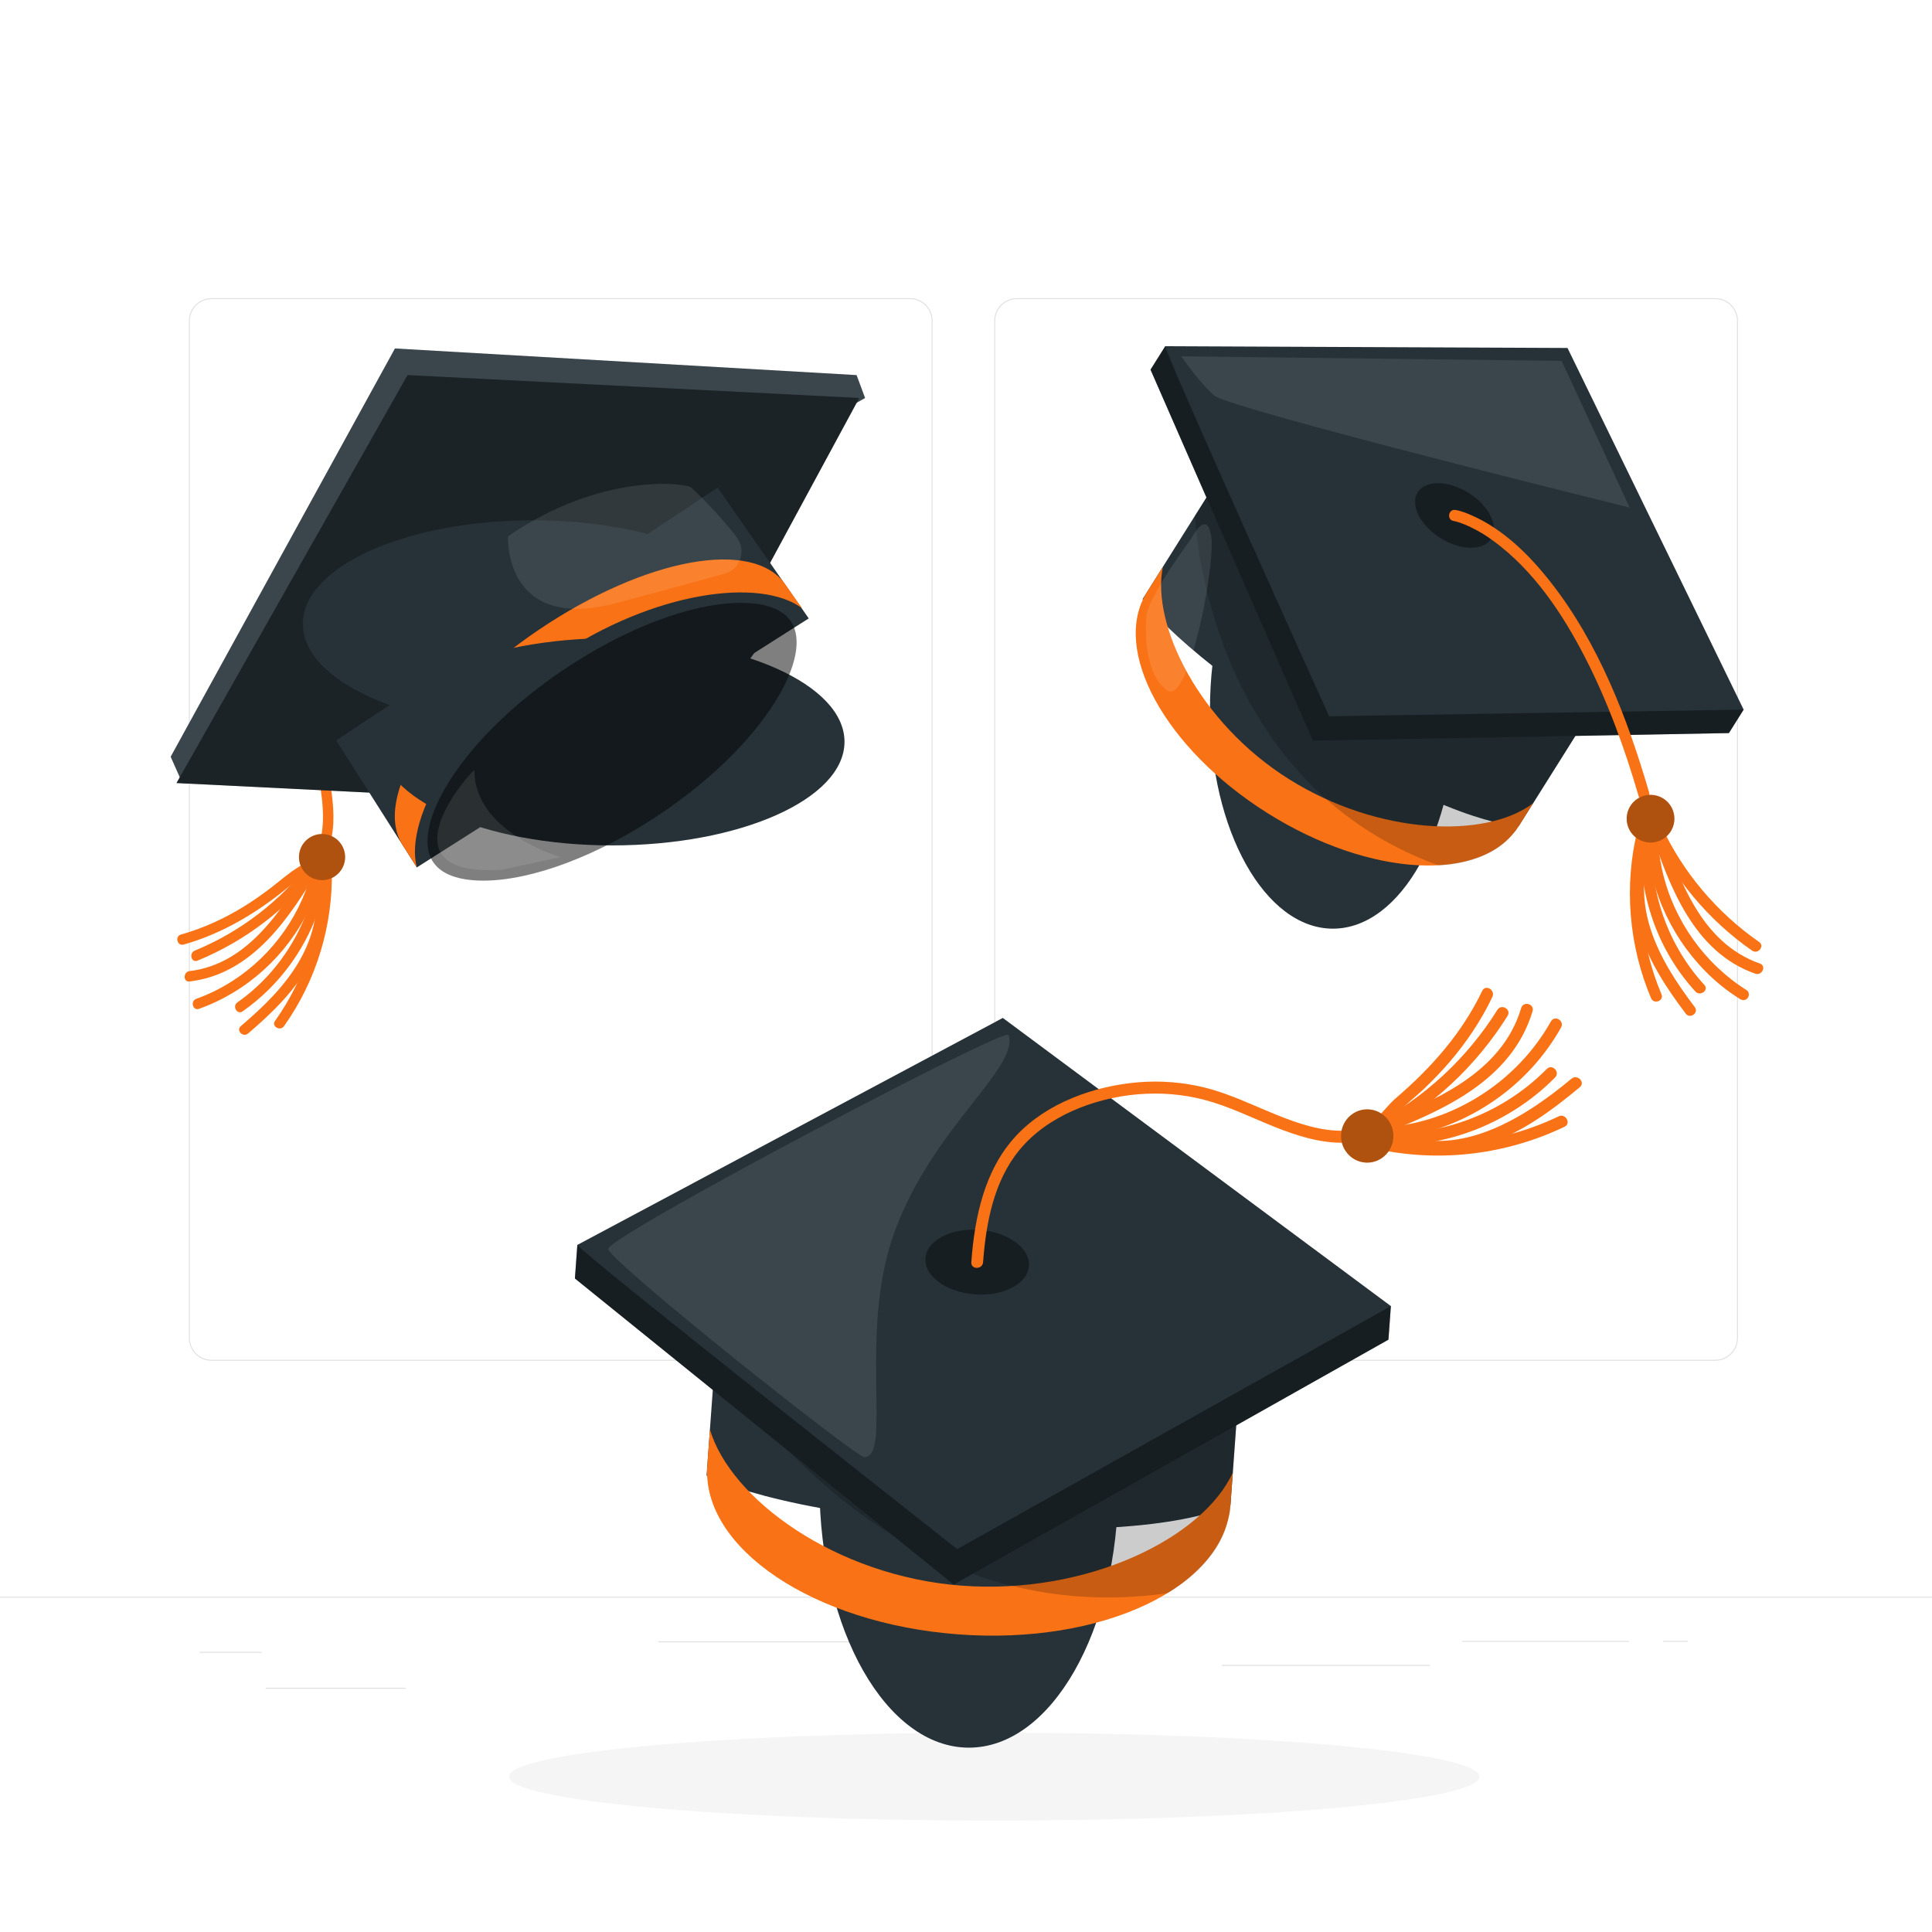 <svg class="animated" id="freepik_stories-graduation-hats" xmlns="http://www.w3.org/2000/svg" viewBox="0 0 500 500" version="1.1" xmlns:xlink="http://www.w3.org/1999/xlink" xmlns:svgjs="http://svgjs.com/svgjs"><style>svg#freepik_stories-graduation-hats:not(.animated) .animable {opacity: 0;}svg#freepik_stories-graduation-hats.animated #eln2y24jr4pc {animation: 1s 1 forwards ease-in zoomIn;animation-delay: 0s;}svg#freepik_stories-graduation-hats.animated #eldnt12i1uhd6 {animation: 1s 1 forwards ease-in zoomIn;animation-delay: 0.083s;opacity: 0}svg#freepik_stories-graduation-hats.animated #ellwh43wqve7 {animation: 1s 1 forwards ease-in zoomIn;animation-delay: 0.167s;opacity: 0}svg#freepik_stories-graduation-hats.animated #elvbere8kegc {animation: 1s 1 forwards ease-in zoomIn;animation-delay: 0.25s;opacity: 0}svg#freepik_stories-graduation-hats.animated #elw675wcsjdua {animation: 1s 1 forwards ease-in zoomIn;animation-delay: 0.333s;opacity: 0}svg#freepik_stories-graduation-hats.animated #eljkpea5eh5g {animation: 1s 1 forwards ease-in zoomIn;animation-delay: 0.417s;opacity: 0}svg#freepik_stories-graduation-hats.animated #elxqxhlb8cmzp {animation: 1s 1 forwards ease-in zoomIn;animation-delay: 0.5s;opacity: 0}svg#freepik_stories-graduation-hats.animated #el81dmo7ev61 {animation: 1s 1 forwards ease-in zoomIn;animation-delay: 0.583s;opacity: 0}svg#freepik_stories-graduation-hats.animated #el27esqhhe9jl {animation: 1s 1 forwards ease-in zoomIn;animation-delay: 0.667s;opacity: 0}svg#freepik_stories-graduation-hats.animated #elfmrjoh66rd {animation: 1s 1 forwards ease-in zoomIn;animation-delay: 0.75s;opacity: 0}svg#freepik_stories-graduation-hats.animated #el7i2k1codano {animation: 1s 1 forwards ease-in zoomIn;animation-delay: 0.833s;opacity: 0}svg#freepik_stories-graduation-hats.animated #el6pp8qmuizeb {animation: 1s 1 forwards ease-in zoomIn;animation-delay: 0.917s;opacity: 0}svg#freepik_stories-graduation-hats.animated #freepik--background-complete--inject-85 {animation: 1s 1 forwards ease-in zoomIn;animation-delay: 0s;}svg#freepik_stories-graduation-hats.animated #freepik--Shadow--inject-85 {animation: 1s 1 forwards ease-in zoomIn,1.5s Infinite  linear floating;animation-delay: 0s,1s;}svg#freepik_stories-graduation-hats.animated #elm154dtpl09 {animation: 1s 1 forwards ease-in slideUp;animation-delay: 0s;}svg#freepik_stories-graduation-hats.animated #freepik--Graduation_hat_3--inject-85 {animation: 1s 1 forwards ease-in slideUp,1.5s Infinite  linear floating;animation-delay: 0s,1s;}svg#freepik_stories-graduation-hats.animated #elhj3aa8mvwwb {animation: 1s 1 forwards ease-in slideDown;animation-delay: 0s;}svg#freepik_stories-graduation-hats.animated #freepik--Graduation_hat_2--inject-85 {animation: 1s 1 forwards ease-in slideDown,1.5s Infinite  linear floating;animation-delay: 0s,1s;}svg#freepik_stories-graduation-hats.animated #el4fn49tw6hb9 {animation: 1s 1 forwards ease-in slideDown;animation-delay: 0s;}svg#freepik_stories-graduation-hats.animated #freepik--Graduation_hat_1--inject-85 {animation: 1s 1 forwards ease-in slideDown,1.5s Infinite  linear floating;animation-delay: 0s,1s;}            @keyframes zoomIn {                0% {                    opacity: 0;                    transform: scale(0.5);                }                100% {                    opacity: 1;                    transform: scale(1);                }            }                    @keyframes floating {                0% {                    opacity: 1;                    transform: translateY(0px);                }                50% {                    transform: translateY(-10px);                }                100% {                    opacity: 1;                    transform: translateY(0px);                }            }                    @keyframes slideUp {                0% {                    opacity: 0;                    transform: translateY(30px);                }                100% {                    opacity: 1;                    transform: inherit;                }            }                    @keyframes slideDown {                0% {                    opacity: 0;                    transform: translateY(-30px);                }                100% {                    opacity: 1;                    transform: translateY(0);                }            }        </style><g id="freepik--background-complete--inject-85" class="animable animator-active" style="transform-origin: 250px 231.479px;"><g id="eln2y24jr4pc" class="animable" style="transform-origin: 250px 257.096px;"><g id="elajphs2ebf99" class="animable" style="transform-origin: 250px 245.319px;"><g id="elrj58f4wa2vr" class="animable" style="transform-origin: 249.333px 214.659px;"><path d="M443.92,352.158h-180.746c-3.232,0-5.862-2.63-5.862-5.862V83.022c0-3.232,2.63-5.862,5.862-5.862h180.746c3.232,0,5.862,2.629,5.862,5.862V346.296c0,3.233-2.63,5.862-5.862,5.862ZM263.174,77.411c-3.095,0-5.612,2.518-5.612,5.612V346.296c0,3.095,2.518,5.612,5.612,5.612h180.746c3.095,0,5.612-2.517,5.612-5.612V83.022c0-3.094-2.518-5.612-5.612-5.612h-180.746Z" style="fill: rgb(224, 224, 224); transform-origin: 353.547px 214.659px;" id="elgzq4yqjrtkb" class="animable"></path><path d="M235.493,352.158H54.746c-3.232,0-5.862-2.63-5.862-5.862V83.022c0-3.232,2.629-5.862,5.862-5.862H235.493c3.232,0,5.862,2.629,5.862,5.862V346.296c0,3.233-2.63,5.862-5.862,5.862ZM54.746,77.411c-3.094,0-5.612,2.518-5.612,5.612V346.296c0,3.095,2.518,5.612,5.612,5.612H235.493c3.095,0,5.612-2.517,5.612-5.612V83.022c0-3.094-2.518-5.612-5.612-5.612H54.746Z" style="fill: rgb(224, 224, 224); transform-origin: 145.119px 214.659px;" id="el5fzm7fh5l6c" class="animable"></path></g><rect x="0" y="413.228" width="500" height=".25" style="fill: rgb(224, 224, 224); transform-origin: 250px 413.353px;" id="elbeomiqqblao" class="animable"></rect></g><rect x="51.672" y="427.492" width="16.06" height=".25" style="fill: rgb(224, 224, 224); transform-origin: 59.702px 427.617px;" id="el7qtg08kvse7" class="animable"></rect><rect x="170.352" y="424.782" width="53.53" height=".25" style="fill: rgb(224, 224, 224); transform-origin: 197.117px 424.907px;" id="el5lvwr5wye9d" class="animable"></rect><rect x="68.732" y="436.782" width="36.25" height=".25" style="fill: rgb(224, 224, 224); transform-origin: 86.857px 436.907px;" id="elazistixsg2" class="animable"></rect><rect x="378.352" y="424.652" width="43.19" height=".25" style="fill: rgb(224, 224, 224); transform-origin: 399.947px 424.777px;" id="elxx3z1udai9" class="animable"></rect><rect x="430.452" y="424.652" width="6.33" height=".25" style="fill: rgb(224, 224, 224); transform-origin: 433.617px 424.777px;" id="elnt43oo3wgh" class="animable"></rect><rect x="316.212" y="430.882" width="53.89" height=".25" style="fill: rgb(224, 224, 224); transform-origin: 343.157px 431.007px;" id="el4ojbulg2qep" class="animable"></rect></g><path d="M456.12,107.752c-2.817-2.128-6.926-2.369-9.972-.585-4.043-8.17-15.31-11.776-23.345-7.471-2.096-8.804-10.77-15.571-19.82-15.462-9.049,.109-17.558,7.082-19.442,15.934-.299,1.407-.498,2.948-1.504,3.976-1.634,1.669-4.363,1.109-6.692,.927-7.329-.572-14.703,4.574-16.696,11.649l100.924-.367c.884-3.417-.637-6.473-3.454-8.601Z" style="fill: rgb(240, 240, 240); transform-origin: 409.237px 100.476px;" id="eldnt12i1uhd6" class="animable"></path><path d="M116.852,116.16c-2.817-2.128-6.926-2.369-9.972-.585-4.043-8.17-15.31-11.776-23.345-7.471-2.096-8.804-10.77-15.571-19.82-15.462-9.049,.109-17.558,7.082-19.442,15.934-.299,1.407-.498,2.948-1.504,3.976-1.634,1.669-4.363,1.109-6.693,.927-7.329-.572-14.703,4.573-16.696,11.649l100.924-.368c.884-3.417-.637-6.473-3.454-8.601Z" style="fill: rgb(240, 240, 240); transform-origin: 69.968px 108.884px;" id="ellwh43wqve7" class="animable"></path><path d="M458.59,216.805c-2.097-1.584-5.157-1.764-7.425-.436-3.01-6.083-11.399-8.768-17.383-5.563-1.561-6.555-8.02-11.594-14.758-11.513s-13.074,5.274-14.476,11.865c-.223,1.047-.37,2.195-1.12,2.96-1.217,1.243-3.249,.826-4.983,.69-5.457-.426-10.948,3.405-12.432,8.674l75.148-.274c.658-2.544-.475-4.82-2.572-6.404Z" style="fill: rgb(230, 230, 230); transform-origin: 423.68px 211.387px;" id="elvbere8kegc" class="animable"></path><g id="elw675wcsjdua" class="animable" style="transform-origin: 100.632px 328.456px;"><g id="elj2qed66d91e" class="animable" style="transform-origin: 77.139px 306.633px;"><path d="M119.779,310.966c-2.058-5.073-4.897-10.128-9.577-13.212-4.883-3.217-11.368-3.757-17.02-2.842-2.925,.473-5.79,1.406-8.431,2.752-2.975,1.517-5.531,3.644-8.054,5.805-2.456,2.103-4.956,4.217-7.9,5.611-1.311,.621-2.754,1.116-4.218,1.151-1.396,.033-2.524-.611-3.694-1.295-1.45-.847-3.003-1.422-4.528-2.116-1.573-.715-3.113-1.504-4.604-2.378-3.038-1.78-5.823-3.927-8.258-6.473-.704-.736-1.861,.348-1.153,1.088,4.318,4.515,9.68,7.706,15.416,10.087,1.274,.529,2.4,1.276,3.632,1.886,1.274,.631,2.519,.877,3.937,.728,2.918-.305,5.613-1.86,7.962-3.529,2.807-1.994,5.269-4.414,8.001-6.503,2.445-1.869,5.182-3.34,8.116-4.282,5.522-1.773,12.066-1.988,17.479,.311,5.873,2.494,9.203,8.303,11.495,13.951,.383,.944,1.781,.195,1.401-.742h0Z" style="fill: rgb(224, 224, 224); transform-origin: 80.983px 303.327px;" id="elppnu8ewhcsq" class="animable"></path><path d="M60.763,312.788c.729,1.804,2.781,2.675,4.585,1.947,1.804-.728,2.675-2.781,1.947-4.585-.728-1.804-2.781-2.675-4.585-1.947-1.804,.728-2.676,2.781-1.947,4.585Z" style="fill: rgb(224, 224, 224); transform-origin: 64.029px 311.469px;" id="elcn0o71aojj" class="animable"></path><path d="M62.28,312.286c-7.18,4.031-15.55,5.628-23.712,4.55-1.013-.134-1.07,1.452-.066,1.584,8.416,1.111,17.119-.578,24.52-4.734,.888-.499,.149-1.901-.742-1.401h0Z" style="fill: rgb(224, 224, 224); transform-origin: 50.6px 315.466px;" id="elo1fa2ipwpni" class="animable"></path><path d="M63.076,311.294c-7.836,3.348-17.115,3.024-24.699-.861-.901-.462-1.746,.881-.835,1.348,6.29,3.222,13.622,4.188,20.54,2.737,1.969-.413,3.887-1.033,5.736-1.823,.938-.401,.191-1.8-.742-1.401h0Z" style="fill: rgb(224, 224, 224); transform-origin: 50.7px 312.757px;" id="elempu1ewdyju" class="animable"></path><path d="M62.601,310.299c-8.223-.426-18.255-1.086-23.419-8.551-.573-.829-1.981-.096-1.401,.742,5.548,8.021,15.844,8.932,24.754,9.394,1.021,.053,1.085-1.531,.066-1.584h0Z" style="fill: rgb(224, 224, 224); transform-origin: 50.489px 306.635px;" id="elk8huiu2wps" class="animable"></path><path d="M62.213,310.892c-7.065,1.958-14.818,.967-21.213-2.605-1.827-1.021-3.534-2.24-5.077-3.654-.747-.684-1.909,.397-1.154,1.088,5.728,5.245,13.537,8.052,21.295,7.728,2.196-.092,4.374-.423,6.492-1.01,.981-.272,.641-1.821-.343-1.548h0Z" style="fill: rgb(224, 224, 224); transform-origin: 48.834px 308.945px;" id="elpd91l9ax178" class="animable"></path><path d="M60.78,311.652c-3.269,3.105-7.862,4.328-12.29,4.183-4.534-.148-8.892-1.59-13.074-3.247-.95-.377-1.409,1.141-.466,1.515,4.438,1.76,9.103,3.264,13.922,3.327,4.703,.061,9.532-1.334,12.995-4.624,.738-.702-.346-1.858-1.088-1.153h0Z" style="fill: rgb(224, 224, 224); transform-origin: 48.273px 314.433px;" id="eljh8s5zsjdab" class="animable"></path><path d="M62.587,310.254c-7.414-1.228-14.496-4.467-20.274-9.273-.774-.643-1.939,.435-1.153,1.088,6.129,5.097,13.497,8.466,21.361,9.769,1.006,.167,1.06-1.419,.066-1.584h0Z" style="fill: rgb(224, 224, 224); transform-origin: 52.102px 306.317px;" id="elc5ufhqfpc4v" class="animable"></path></g><polyline points="64.031 287.33 66.746 283.876 137.853 284.949 166.831 348.901 164.358 351.123 64.364 287.959" style="fill: rgb(235, 235, 235); transform-origin: 115.431px 317.499px;" id="elqnzzc1lewcs" class="animable"></polyline><polygon points="64.031 287.33 135.161 288.553 164.358 351.123 93.551 350.519 64.031 287.33" style="fill: rgb(230, 230, 230); transform-origin: 114.194px 319.226px;" id="elefkoscqcorv" class="animable"></polygon><path d="M141.57,339.85c-4.121,7.706-21.341,6.531-38.462-2.624-17.121-9.155-27.66-22.824-23.539-30.53,4.121-7.706,21.341-6.531,38.462,2.624,17.121,9.155,27.66,22.824,23.539,30.53Z" style="fill: rgb(224, 224, 224); transform-origin: 110.57px 323.273px;" id="elyphafptbtqo" class="animable"></path><polygon points="80.778 305.042 69.405 324.991 131.013 360.063 142.146 338.426 80.778 305.042" style="fill: rgb(224, 224, 224); transform-origin: 105.775px 332.552px;" id="elmt6ndzb2xjr" class="animable"></polygon><path d="M107.929,328.86c15.618,8.352,25.197,21.667,23.978,29.593,0,0,1.551-3.098,1.948-3.84,4.121-7.706-6.313-20.871-23.594-30.112-17.281-9.241-34.827-10.562-38.948-2.856-.397,.742-1.907,3.346-1.907,3.346,5.914-5.415,22.906-4.482,38.524,3.87Z" style="fill: rgb(250, 250, 250); transform-origin: 102.08px 337.537px;" id="elsmgns4kn24" class="animable"></path><g id="elgjoxd1q4msa"><ellipse cx="100.317" cy="342.35" rx="15.823" ry="35.484" style="fill: rgb(230, 230, 230); transform-origin: 100.317px 342.35px; transform: rotate(-61.865deg);" class="animable"></ellipse></g><path d="M72.366,334.883c-1.222-2.306-2.4-5.575-1.075-8.054,1.464-2.739,5.835-4.056,11.992-3.614,6.968,.5,15.236,3.145,23.284,7.448,10.093,5.397,18.205,12.558,21.701,19.155,1.222,2.306,2.4,5.575,1.075,8.054-1.464,2.739-5.835,4.056-11.992,3.615-6.968-.5-15.237-3.145-23.284-7.448-10.093-5.397-18.205-12.558-21.701-19.155Z" style="fill: rgb(224, 224, 224); transform-origin: 100.317px 342.351px;" id="elfqzoy94ewf" class="animable"></path><g id="el40g6juhg2tn"><path d="M140.273,334.89c.309-.849-4.19-13.197-19.677-21.263,0,0-13.441,6.265-1.187,19.471,5.883,6.34,9.493,10.173,11.656,12.445,1.692,1.778,4.625,1.296,5.692-.914,2.025-4.192,3.516-9.739,3.516-9.739Z" style="fill: rgb(255, 255, 255); opacity: 0.1; transform-origin: 127.271px 330.127px;" class="animable"></path></g></g><path d="M312.228,54.792c-3.457-2.612-8.5-2.907-12.239-.718-4.962-10.027-18.79-14.453-28.652-9.17-2.573-10.805-13.219-19.11-24.325-18.977-11.106,.134-21.549,8.693-23.861,19.557-.368,1.726-.611,3.618-1.846,4.879-2.006,2.049-5.355,1.361-8.214,1.138-8.995-.702-18.045,5.613-20.492,14.297l123.867-.451c1.085-4.194-.782-7.945-4.239-10.556Z" style="fill: rgb(235, 235, 235); transform-origin: 254.687px 45.862px;" id="eljkpea5eh5g" class="animable"></path><g id="elxqxhlb8cmzp" class="animable" style="transform-origin: 276.985px 220.501px;"><path d="M238.4,188.803l-17.202,18.877s3.824,9.08,23.428,26.604c19.25,17.207,28.008,18.549,28.008,18.549l22.877-25.104-57.11-38.926Z" style="fill: rgb(235, 235, 235); transform-origin: 258.355px 220.818px;" id="el97rk6hn5vm5" class="animable"></path><g id="elkzqfq33qrqd"><ellipse cx="247.344" cy="229.787" rx="19.152" ry="34.215" style="fill: rgb(235, 235, 235); transform-origin: 247.344px 229.787px; transform: rotate(-47.657deg);" class="animable"></ellipse></g><path d="M238.642,239.3c-12.161-11.082-16.861-27.393-13.449-36.004l-3.139,3.445c-7.125,7.818-1.578,24.474,12.389,37.202,13.967,12.728,31.065,16.708,38.19,8.89,.921-1.011,2.808-3.081,2.808-3.081-8.258,4.195-24.638,.63-36.799-10.452Z" style="fill: rgb(224, 224, 224); transform-origin: 247.194px 230.067px;" id="el6rx7iza0qud" class="animable"></path><polygon points="226.185 174.014 223.277 177.204 237.93 238.567 301.929 248.879 304.836 245.689 226.185 174.014" style="fill: rgb(224, 224, 224); transform-origin: 264.056px 211.447px;" id="elpniny4nxcj" class="animable"></polygon><path d="M226.185,174.014c-.337,.76,14.913,61.261,14.913,61.261l63.739,10.413-17.027-60.307-61.625-11.368Z" style="fill: rgb(240, 240, 240); transform-origin: 265.508px 209.851px;" id="elm1eydn31y1" class="animable"></path><path d="M270.866,212.507c-1.542,1.692-5.033,1.021-7.798-1.498-2.764-2.519-3.756-5.933-2.214-7.625,1.542-1.692,5.033-1.021,7.798,1.498,2.765,2.519,3.756,5.933,2.214,7.626Z" style="fill: rgb(224, 224, 224); transform-origin: 265.86px 207.946px;" id="el31cihhrzjp9" class="animable"></path><path d="M266.465,208.42c3.404-3.724,7.523-7.31,12.597-8.381,5.611-1.185,11.832,.812,16.522,3.891,2.476,1.626,4.686,3.644,6.477,6.006,1.98,2.609,3.404,5.572,5.06,8.384,1.533,2.605,3.331,5.226,5.767,7.072,1.103,.836,2.419,1.588,3.815,1.753,1.299,.153,2.58-.167,3.855-.364,1.603-.249,3.255-.193,4.871-.334,1.593-.139,3.18-.348,4.752-.646,3.299-.626,6.51-1.645,9.531-3.114,.886-.431,.325-1.863-.565-1.43-5.418,2.635-11.303,3.651-17.284,3.861-1.372,.048-2.693,.432-4.058,.521-1.413,.092-2.675-.509-3.796-1.328-2.478-1.811-4.243-4.49-5.769-7.106-1.676-2.872-3.135-5.891-5.199-8.516-1.825-2.321-4.038-4.347-6.507-5.967-4.753-3.119-10.917-5.224-16.651-4.388-5.94,.867-10.704,4.847-14.626,9.138-.668,.73,.545,1.676,1.209,.949h0Z" style="fill: rgb(224, 224, 224); transform-origin: 302.61px 212.667px;" id="elho8k74idpk" class="animable"></path><path d="M318.391,228.931c-1.271,1.394-3.431,1.495-4.825,.224s-1.495-3.431-.224-4.825c1.271-1.394,3.431-1.494,4.825-.224s1.494,3.431,.224,4.825Z" style="fill: rgb(224, 224, 224); transform-origin: 315.866px 226.631px;" id="elok23lwdq0q" class="animable"></path><path d="M315.989,228.931c5.391,6.348,12.755,10.808,20.874,12.658,.964,.22,1.169-1.305,.209-1.523-7.692-1.752-14.74-6.036-19.846-12.048-.638-.751-1.877,.159-1.236,.914h0Z" style="fill: rgb(224, 224, 224); transform-origin: 326.754px 234.674px;" id="el2k9v8avt7q5" class="animable"></path><path d="M315.744,227.909c6.348,6.02,15.358,8.977,24.039,7.946,.984-.117,.8-1.643-.184-1.526-8.311,.987-16.837-1.875-22.905-7.63-.717-.68-1.662,.533-.949,1.209h0Z" style="fill: rgb(224, 224, 224); transform-origin: 327.964px 231.278px;" id="elve895zhewel" class="animable"></path><path d="M317.026,227.488c8.215,2.572,17.951,5.284,25.679-.126,.812-.569-.104-1.803-.914-1.236-7.225,5.058-16.519,2.34-24.171-.056-.935-.293-1.54,1.122-.593,1.418h0Z" style="fill: rgb(224, 224, 224); transform-origin: 329.786px 228.237px;" id="elk9wut1uaf" class="animable"></path><path d="M316.82,227.968c6.116,4.416,13.973,6.222,21.416,5.033,2.093-.334,4.149-.906,6.112-1.705,.918-.373,.352-1.803-.565-1.43-6.596,2.681-14.179,2.567-20.742-.163-1.868-.777-3.632-1.761-5.271-2.945-.8-.578-1.753,.629-.949,1.21h0Z" style="fill: rgb(224, 224, 224); transform-origin: 330.666px 229.982px;" id="elzrw5adag5jp" class="animable"></path><path d="M317.355,228.516c2.039,4.16,5.913,7.087,10.221,8.623,4.475,1.594,9.271,1.793,13.975,1.688,.99-.022,.798-1.548-.184-1.526-8.2,.183-18.511-1.044-22.583-9.35-.434-.884-1.866-.324-1.43,.565h0Z" style="fill: rgb(224, 224, 224); transform-origin: 329.739px 233.178px;" id="el4lpah202ilv" class="animable"></path><path d="M317.245,227.505c7.499,1.45,15.323,.853,22.525-1.682,.936-.33,.366-1.758-.565-1.43-6.963,2.452-14.505,2.99-21.75,1.589-.972-.188-1.179,1.336-.209,1.523h0Z" style="fill: rgb(224, 224, 224); transform-origin: 328.431px 226.312px;" id="elhggwz9kn8zl" class="animable"></path></g><path d="M463.248,315.038c-2.817-2.128-6.926-2.369-9.972-.585-4.043-8.17-15.31-11.776-23.345-7.471-2.096-8.804-10.77-15.57-19.82-15.462-9.049,.109-17.558,7.082-19.442,15.934-.299,1.407-.498,2.948-1.504,3.976-1.634,1.669-4.363,1.109-6.693,.927-7.329-.572-14.703,4.574-16.696,11.649l100.924-.368c.884-3.417-.637-6.473-3.454-8.601Z" style="fill: rgb(240, 240, 240); transform-origin: 416.364px 307.762px;" id="el81dmo7ev61" class="animable"></path><path d="M226.193,258.333c-2.817-2.128-6.926-2.369-9.972-.585-4.043-8.17-15.31-11.776-23.345-7.471-2.096-8.804-10.77-15.57-19.82-15.462-9.049,.109-17.558,7.082-19.442,15.934-.299,1.407-.498,2.948-1.504,3.976-1.634,1.669-4.363,1.109-6.692,.927-7.329-.572-14.703,4.574-16.696,11.649l100.924-.367c.884-3.417-.637-6.473-3.454-8.601Z" style="fill: rgb(240, 240, 240); transform-origin: 179.31px 251.057px;" id="el27esqhhe9jl" class="animable"></path><path d="M196.451,420.972c-2.901-2.192-7.134-2.44-10.272-.602-4.165-8.416-15.771-12.13-24.048-7.696-2.159-9.069-11.095-16.04-20.417-15.928-9.322,.112-18.087,7.296-20.027,16.414-.308,1.449-.513,3.037-1.549,4.095-1.684,1.719-4.495,1.142-6.894,.955-7.55-.589-15.146,4.711-17.199,12l103.965-.379c.91-3.52-.657-6.668-3.558-8.86Z" style="fill: rgb(230, 230, 230); transform-origin: 148.157px 413.477px;" id="elfmrjoh66rd" class="animable"></path><path d="M414.764,382.508c-2.097-1.584-5.157-1.764-7.425-.435-3.01-6.083-11.399-8.768-17.382-5.563-1.561-6.555-8.02-11.594-14.758-11.513s-13.074,5.274-14.476,11.865c-.223,1.047-.37,2.195-1.12,2.96-1.217,1.243-3.249,.826-4.983,.691-5.457-.426-10.948,3.405-12.432,8.674l75.148-.274c.658-2.544-.475-4.82-2.572-6.404Z" style="fill: rgb(230, 230, 230); transform-origin: 379.855px 377.092px;" id="el7i2k1codano" class="animable"></path><path d="M248.329,128.448c-2.343-1.77-5.761-1.971-8.294-.486-3.363-6.796-12.734-9.795-19.418-6.214-1.744-7.323-8.959-12.951-16.486-12.861-7.527,.091-14.604,5.891-16.171,13.254-.249,1.17-.414,2.452-1.251,3.307-1.359,1.388-3.629,.922-5.567,.771-6.096-.475-12.229,3.804-13.887,9.689l83.947-.306c.735-2.842-.53-5.384-2.873-7.154Z" style="fill: rgb(240, 240, 240); transform-origin: 209.333px 122.397px;" id="el6pp8qmuizeb" class="animable"></path></g><g id="freepik--Shadow--inject-85" class="animable" style="transform-origin: 257.312px 459.788px;"><path d="M382.888,459.788c0,6.293-56.222,11.394-125.576,11.394s-125.576-5.101-125.576-11.394,56.222-11.394,125.576-11.394,125.576,5.101,125.576,11.394Z" style="fill: rgb(245, 245, 245); transform-origin: 257.312px 459.788px;" id="elkqqkfy6m0e9" class="animable"></path></g><g id="freepik--Graduation_hat_3--inject-85" class="animable" style="transform-origin: 279.083px 341.889px;"><g id="elm154dtpl09" class="animable" style="transform-origin: 279.083px 341.889px;"><path d="M186.595,330.45l-3.733,51.423s17.088,9.659,69.148,13.062c51.12,3.342,66.432-5.441,66.432-5.441l4.965-68.388-136.811,9.343Z" style="fill: rgb(38, 50, 56); transform-origin: 253.135px 358.4px;" id="elftvrwvtec9k" class="animable"></path><g id="ellr1xi5o4g6"><ellipse cx="250.745" cy="384.404" rx="38.664" ry="67.888" style="fill: rgb(38, 50, 56); transform-origin: 250.745px 384.404px; transform: rotate(-85.629deg);" class="animable"></ellipse></g><path d="M248.813,410.36c-32.553-2.448-59.864-22.499-65.084-40.43,0,0-.481,6.63-.681,9.384-1.546,21.298,27.509,40.842,64.897,43.653,37.388,2.811,68.95-12.175,70.497-33.473,.2-2.754,.609-8.393,.609-8.393-7.753,16.955-37.685,31.706-70.238,29.258Z" style="fill: rgb(249, 115, 22); transform-origin: 251.02px 396.618px;" id="el4crlxwq7rjc" class="animable"></path><g id="eldsruj0dtsgn"><path d="M185.104,350.997s40.726,72.158,117.053,61.325c0,0,12.429-6.73,15.385-17.958l.77-3.075,2.965-40.845-135.429-9.694-.744,10.246Z" style="opacity: 0.2; transform-origin: 253.191px 377.09px;" class="animable"></path></g><polygon points="149.418 322.183 148.787 330.873 246.804 410.084 359.326 346.703 359.957 338.013 149.418 322.183" style="fill: rgb(38, 50, 56); transform-origin: 254.372px 366.134px;" id="el8fy7ccrky1i" class="animable"></polygon><g id="eldo74wqlhcei"><polygon points="149.418 322.183 148.787 330.873 246.804 410.084 359.326 346.703 359.957 338.013 149.418 322.183" style="opacity: 0.4; transform-origin: 254.372px 366.134px;" class="animable"></polygon></g><path d="M149.418,322.183c.405,1.626,98.3,78.724,98.3,78.724l112.24-62.894-100.431-74.574-110.109,58.744Z" style="fill: rgb(38, 50, 56); transform-origin: 254.688px 332.173px;" id="el7gcvy4gk0fe" class="animable"></path><g id="elc24rdux4dwr"><path d="M266.3,327.642c-.335,4.61-6.605,7.895-14.006,7.339-7.4-.556-13.128-4.744-12.793-9.354,.334-4.61,6.605-7.895,14.005-7.339,7.4,.556,13.128,4.744,12.794,9.354Z" style="opacity: 0.4; transform-origin: 252.9px 326.634px;" class="animable"></path></g><path d="M254.425,326.634c.753-10.157,2.791-20.986,9.399-29.013,7.307-8.876,19.461-13.456,30.554-14.409,5.856-.503,11.777-.051,17.466,1.467,6.285,1.677,12.137,4.608,18.165,7.012,5.583,2.226,11.6,4.15,17.662,4.046,2.746-.047,5.72-.492,8.101-1.97,2.216-1.376,3.823-3.48,5.571-5.383,2.197-2.393,4.844-4.363,7.194-6.602,2.316-2.206,4.538-4.516,6.626-6.948,4.382-5.106,8.146-10.726,11.062-16.825,.855-1.789-1.774-3.364-2.633-1.567-5.23,10.937-13.172,19.886-22.25,27.674-2.082,1.786-3.674,4.042-5.697,5.885-2.093,1.907-4.799,2.526-7.551,2.621-6.087,.212-12.121-1.845-17.708-4.098-6.133-2.473-12.107-5.45-18.544-7.047-5.692-1.412-11.627-1.873-17.464-1.369-11.237,.97-23.438,5.307-31.363,13.782-8.21,8.78-10.772,21.038-11.639,32.744-.148,1.992,2.903,1.983,3.05,0h0Z" style="fill: rgb(249, 115, 22); transform-origin: 318.882px 291.887px;" id="elbq3quazjg5h" class="animable"></path><path d="M360.591,294.501c-.276,3.798-3.525,6.65-7.257,6.369-3.732-.281-6.534-3.587-6.258-7.385,.276-3.798,3.525-6.65,7.257-6.369,3.732,.281,6.534,3.587,6.258,7.385Z" style="fill: rgb(249, 115, 22); transform-origin: 353.834px 293.993px;" id="el4esiqbwtphk" class="animable"></path><path d="M356.843,297.494c16.189,3.364,33.145,1.272,48.083-5.909,1.774-.852,.227-3.529-1.539-2.68-14.152,6.803-30.4,8.782-45.732,5.596-1.916-.398-2.735,2.593-.811,2.993h0Z" style="fill: rgb(249, 115, 22); transform-origin: 380.729px 293.901px;" id="elm3p01w44i7" class="animable"></path><path d="M355.208,296.177c17.28,1.651,34.965-4.881,47.252-17.336,1.392-1.411-.764-3.606-2.156-2.195-11.764,11.924-28.578,18.006-45.096,16.427-1.953-.187-1.941,2.918,0,3.104h0Z" style="fill: rgb(249, 115, 22); transform-origin: 378.329px 286.31px;" id="elvszfxjf894" class="animable"></path><path d="M356.694,293.911c15.973-6.153,34.49-13.978,39.927-32.203,.571-1.915-2.371-2.734-2.941-.825-5.083,17.04-22.919,24.304-37.796,30.035-1.818,.7-1.03,3.702,.811,2.993h0Z" style="fill: rgb(249, 115, 22); transform-origin: 375.774px 276.908px;" id="elkiqem48xehe" class="animable"></path><path d="M356.962,294.929c14.955-.607,29.43-7.53,39.591-18.695,2.858-3.14,5.366-6.61,7.453-10.325,.976-1.737-1.658-3.302-2.633-1.566-7.012,12.479-18.987,21.749-32.576,25.591-3.867,1.093-7.825,1.729-11.835,1.892-1.956,.079-1.966,3.183,0,3.104h0Z" style="fill: rgb(249, 115, 22); transform-origin: 379.855px 279.259px;" id="eltmzj65mo6fs" class="animable"></path><path d="M358.467,295.133c8.278,4.066,17.908,3.889,26.514,.958,8.938-3.045,16.666-8.706,23.881-14.736,1.518-1.268-.651-3.453-2.156-2.195-12.575,10.51-30.171,21.411-46.699,13.293-1.76-.864-3.308,1.811-1.539,2.68h0Z" style="fill: rgb(249, 115, 22); transform-origin: 383.532px 288.513px;" id="elqwm7g9tjym" class="animable"></path><path d="M357.058,293.664c13.481-7.042,24.962-17.741,33.098-30.745,1.057-1.69-1.581-3.248-2.634-1.566-7.866,12.572-18.978,22.827-32.004,29.631-1.747,.912-.205,3.591,1.539,2.68h0Z" style="fill: rgb(249, 115, 22); transform-origin: 372.575px 277.24px;" id="elk42mkp8qkoj" class="animable"></path><g id="elyx47bi3q7a9"><path d="M360.591,294.501c-.276,3.798-3.525,6.65-7.257,6.369-3.732-.281-6.534-3.587-6.258-7.385,.276-3.798,3.525-6.65,7.257-6.369,3.732,.281,6.534,3.587,6.258,7.385Z" style="opacity: 0.3; transform-origin: 353.834px 293.993px;" class="animable"></path></g><g id="elimr3ncc2jn"><path d="M261.018,267.848c-.742-2.24-103.924,52.218-103.613,55.383s64.037,53.86,66.246,53.86c7.447,0-1.866-32.337,8.086-58.924,9.953-26.587,32.079-41.871,29.28-50.319Z" style="fill: rgb(255, 255, 255); opacity: 0.1; transform-origin: 209.332px 322.436px;" class="animable"></path></g></g></g><g id="freepik--Graduation_hat_2--inject-85" class="animable" style="transform-origin: 368.112px 176.251px;"><g id="elhj3aa8mvwwb" class="animable" style="transform-origin: 368.112px 176.251px;"><g id="el1qy9eqoxlxh" class="animable" style="transform-origin: 365.577px 165.137px;"><path d="M318.278,119.119l-22.572,35.924s8.923,13.722,46.131,36.605c36.536,22.471,51.25,22.088,51.25,22.088l30.019-47.776-104.827-46.842Z" style="fill: rgb(38, 50, 56); transform-origin: 359.406px 166.427px;" id="elvuyuo4hxnrm" class="animable"></path><g id="elp8bezhv34b"><ellipse cx="344.958" cy="183.496" rx="31.817" ry="56.841" style="fill: rgb(38, 50, 56); transform-origin: 344.958px 183.496px; transform: rotate(-57.858deg);" class="animable"></ellipse></g><path d="M333.53,201.61c-23.143-14.542-35.626-39.827-32.581-54.91,0,0-2.91,4.632-4.119,6.556-9.349,14.879,4.621,40.479,31.202,57.181,26.581,16.701,55.707,18.179,65.056,3.3,1.209-1.924,3.684-5.863,3.684-5.863-12.268,9.288-40.097,8.278-63.241-6.264Z" style="fill: rgb(249, 115, 22); transform-origin: 345.349px 185.349px;" id="el464zpz5mqrk" class="animable"></path><g id="elyv80nx25oni"><path d="M309.259,133.473s2.336,68.43,62.984,90.477c0,0,11.789-.021,18.301-7.025l1.754-1.934,17.929-28.534-96.471-60.142-4.497,7.158Z" style="opacity: 0.2; transform-origin: 359.743px 175.133px;" class="animable"></path></g><polygon points="301.57 89.597 297.755 95.669 339.765 191.686 447.438 189.718 451.253 183.646 301.57 89.597" style="fill: rgb(38, 50, 56); transform-origin: 374.504px 140.642px;" id="elorkbp1qlyvc" class="animable"></polygon><g id="elu7wty0xegj"><polygon points="301.57 89.597 297.755 95.669 339.765 191.686 447.438 189.718 451.253 183.646 301.57 89.597" style="opacity: 0.4; transform-origin: 374.504px 140.642px;" class="animable"></polygon></g><path d="M301.57,89.597c-.327,1.341,42.406,95.775,42.406,95.775l107.276-1.726-45.581-93.592-104.101-.457Z" style="fill: rgb(38, 50, 56); transform-origin: 376.41px 137.485px;" id="ellsl0n8deb5" class="animable"></path><g id="elo3da1dqt37b"><path d="M385.95,139.389c-2.023,3.22-7.929,3.151-13.19-.155-5.261-3.306-7.886-8.596-5.863-11.816,2.023-3.22,7.929-3.151,13.19,.155,5.261,3.306,7.886,8.596,5.863,11.817Z" style="opacity: 0.4; transform-origin: 376.424px 133.404px;" class="animable"></path></g></g><path d="M376.196,134.827c.272,.043,.539,.118,.805,.185,.136,.034,.27,.077,.405,.115-.611-.173,.047,.018,.216,.075,.431,.144,.856,.303,1.278,.472,1.207,.485,2.378,1.058,3.515,1.689,1.55,.86,2.651,1.578,4.224,2.735,10.351,7.612,17.818,18.84,23.614,30.126,5.862,11.414,10.248,23.548,13.831,35.851,.519,1.781,3.206,.729,2.689-1.045-5.556-19.08-13.03-38.489-25.397-54.284-5.479-6.998-12.259-13.77-20.528-17.382-1.324-.579-2.76-1.16-4.198-1.385-1.833-.287-2.292,2.561-.455,2.848h0Z" style="fill: rgb(249, 115, 22); transform-origin: 400.932px 169.477px;" id="elftr6oex2ptr" class="animable"></path><g id="elwyz19rijesj" class="animable" style="transform-origin: 438.655px 234.305px;"><path d="M426.454,218.011c-3.387-.39-5.817-3.451-5.427-6.838,.39-3.387,3.451-5.817,6.838-5.427,3.387,.39,5.817,3.451,5.427,6.838s-3.451,5.817-6.838,5.427Z" style="fill: rgb(249, 115, 22); transform-origin: 427.16px 211.879px;" id="elb0wpje3u284" class="animable"></path><path d="M423.815,214.686c-3.57,14.453-2.32,29.949,3.482,43.655,.722,1.706,3.416,.671,2.689-1.045-5.623-13.283-6.782-28.155-3.323-42.155,.445-1.802-2.406-2.247-2.848-.455h0Z" style="fill: rgb(249, 115, 22); transform-origin: 425.964px 236.379px;" id="el9bnferoh9t" class="animable"></path><path d="M425.119,212.879c-2.118,15.671,2.935,32.054,13.64,43.718,1.242,1.353,3.591-.325,2.336-1.692-10.207-11.121-15.152-26.594-13.128-41.57,.248-1.837-2.599-2.299-2.848-.455h0Z" style="fill: rgb(249, 115, 22); transform-origin: 433.049px 234.401px;" id="elbwxv9ib2xr" class="animable"></path><path d="M427.135,214.693c4.86,14.615,11.195,31.731,27.136,37.298,1.741,.608,2.948-2.014,1.196-2.626-15.213-5.313-21.015-21.803-25.642-35.717-.586-1.762-3.275-.716-2.689,1.045h0Z" style="fill: rgb(249, 115, 22); transform-origin: 441.688px 232.41px;" id="el8gsm5sb9e37" class="animable"></path><path d="M426.16,214.907c-.012,13.558,5.704,26.801,15.17,36.441,2.682,2.731,5.676,5.134,8.918,7.168,.665,.417,1.485,.45,2.03-.2,.451-.538,.459-1.617-.2-2.03-10.97-6.882-18.985-18.208-21.848-30.848-.807-3.561-1.206-7.199-1.203-10.85,.002-1.851-2.866-1.523-2.867,.319h0Z" style="fill: rgb(249, 115, 22); transform-origin: 439.379px 236.085px;" id="eli5srnqfymig" class="animable"></path><path d="M425.824,216.205c-3.978,7.457-3.99,16.355-1.64,24.324,2.371,8.041,7.083,15.173,12.088,21.802,1.119,1.482,3.457-.208,2.336-1.692-4.71-6.238-9.112-12.855-11.493-20.367-2.367-7.467-2.411-15.847,1.336-22.87,.876-1.641-1.756-2.827-2.626-1.196h0Z" style="fill: rgb(249, 115, 22); transform-origin: 430.747px 239.165px;" id="elij1x3lewgb" class="animable"></path><path d="M427.217,214.696c5.802,12.534,14.877,23.43,26.22,31.322,1.517,1.055,3.355-1.169,1.83-2.23-10.938-7.61-19.761-18.039-25.362-30.137-.776-1.676-3.472-.646-2.689,1.045h0Z" style="fill: rgb(249, 115, 22); transform-origin: 441.457px 229.546px;" id="el1e5ipw2g0ev" class="animable"></path><g id="el033w1urgqb19"><path d="M426.454,218.011c-3.387-.39-5.817-3.451-5.427-6.838,.39-3.387,3.451-5.817,6.838-5.427,3.387,.39,5.817,3.451,5.427,6.838s-3.451,5.817-6.838,5.427Z" style="opacity: 0.3; transform-origin: 427.16px 211.879px;" class="animable"></path></g></g><g id="el4g6djx2hvh3"><path d="M305.739,92.216l98.404,1.173,17.61,37.975s-103.596-25.595-107.524-29.007-8.489-10.141-8.489-10.141Z" style="fill: rgb(255, 255, 255); opacity: 0.1; transform-origin: 363.746px 111.79px;" class="animable"></path></g><g id="elljghtay4fne"><path d="M308.314,139.388s-11.269,15.054-11.631,20.099c-.362,5.045-.214,15.11,5.357,19.188,5.571,4.078,12.574-32.408,11.421-39.853s-5.148,.566-5.148,.566Z" style="fill: rgb(255, 255, 255); opacity: 0.1; transform-origin: 305.076px 157.323px;" class="animable"></path></g></g></g><g id="freepik--Graduation_hat_1--inject-85" class="animable" style="transform-origin: 134.026px 178.993px;"><g id="el4fn49tw6hb9" class="animable" style="transform-origin: 134.026px 178.993px;"><g id="elez5r387if2" class="animable" style="transform-origin: 87.004px 202.631px;"><path d="M126.84,137.905c-9.232-.943-19.058-.703-27.391,3.86-8.695,4.761-14.65,14.048-17.766,23.239-1.613,4.757-2.489,9.789-2.569,14.812-.089,5.661,1.069,11.177,2.303,16.671,1.202,5.348,2.384,10.771,2.135,16.288-.111,2.457-.514,5.012-1.623,7.232-1.058,2.118-2.918,3.296-4.871,4.506-2.42,1.5-4.514,3.369-6.763,5.104-2.319,1.788-4.724,3.469-7.216,5.009-5.077,3.137-10.505,5.606-16.25,7.232-1.661,.47-.955,3.064,.714,2.591,10.189-2.884,19.226-8.383,27.345-15.087,1.804-1.489,3.816-2.583,5.708-3.943,1.957-1.407,3.313-3.078,4.216-5.319,1.859-4.614,1.668-9.885,1.034-14.727-.759-5.787-2.43-11.395-3.39-17.145-.859-5.146-.89-10.414,.028-15.555,1.728-9.679,6.598-19.651,14.337-25.935,8.397-6.818,19.742-7.196,30.02-6.146,1.719,.176,1.707-2.513,0-2.687h0Z" style="fill: rgb(249, 115, 22); transform-origin: 87.004px 190.983px;" id="elw1y42qdcnk" class="animable"></path><path d="M82.73,227.753c3.28,.34,6.215-2.043,6.555-5.323,.34-3.28-2.043-6.215-5.323-6.555-3.28-.34-6.215,2.043-6.555,5.323s2.043,6.215,5.323,6.555Z" style="fill: rgb(249, 115, 22); transform-origin: 83.346px 221.814px;" id="elowhf9d6okx" class="animable"></path><path d="M83.181,225.082c.34,13.954-3.912,27.76-12.003,39.13-1.005,1.412,1.325,2.755,2.321,1.356,8.344-11.724,12.721-26.103,12.37-40.486-.042-1.726-2.73-1.733-2.687,0h0Z" style="fill: rgb(249, 115, 22); transform-origin: 78.41px 244.972px;" id="eljc014w0vyy" class="animable"></path><path d="M82.328,223.103c-1.204,14.395-9.054,28.037-20.893,36.313-1.407,.984-.066,3.315,1.356,2.32,9.819-6.864,17.085-17.081,20.402-28.594,.944-3.276,1.538-6.642,1.822-10.039,.144-1.723-2.544-1.714-2.687,0h0Z" style="fill: rgb(249, 115, 22); transform-origin: 72.93px 241.896px;" id="elj458fixgfq" class="animable"></path><path d="M80.46,223.025c-7.164,11.979-16.116,26.483-31.397,28.293-1.697,.201-1.717,2.891,0,2.687,16.418-1.945,25.955-16.645,33.717-29.624,.89-1.488-1.433-2.841-2.32-1.356h0Z" style="fill: rgb(249, 115, 22); transform-origin: 65.381px 238.199px;" id="el5soqoawdzl7" class="animable"></path><path d="M81.041,224.076c-2.675,12.136-10.312,22.963-20.738,29.707-2.979,1.927-6.161,3.515-9.503,4.705-1.618,.576-.921,3.174,.714,2.592,12.403-4.418,22.805-13.886,28.478-25.765,1.605-3.362,2.838-6.887,3.64-10.525,.371-1.685-2.219-2.405-2.591-.714h0Z" style="fill: rgb(249, 115, 22); transform-origin: 66.775px 242.138px;" id="el1h90rl3gc1s" class="animable"></path><path d="M81.042,226.827c2.057,7.361,.243,15.211-3.488,21.729-3.821,6.673-9.439,12.058-15.241,17.006-1.318,1.124,.591,3.017,1.9,1.9,6.158-5.251,12.115-11.045,16.033-18.214,3.824-6.996,5.567-15.337,3.387-23.135-.465-1.663-3.059-.957-2.591,.714h0Z" style="fill: rgb(249, 115, 22); transform-origin: 73.227px 246.484px;" id="el18y0bwqsm6h" class="animable"></path><path d="M80.382,223.01c-7.724,10.131-18.197,18.168-29.98,23.009-1.578,.648-.887,3.249,.714,2.591,12.5-5.136,23.394-13.498,31.587-24.244,1.048-1.375-1.285-2.715-2.321-1.356h0Z" style="fill: rgb(249, 115, 22); transform-origin: 66.239px 235.58px;" id="el8u1jc7ypkkg" class="animable"></path><g id="elxfm44n7wn2e"><path d="M82.73,227.753c3.28,.34,6.215-2.043,6.555-5.323,.34-3.28-2.043-6.215-5.323-6.555-3.28-.34-6.215,2.043-6.555,5.323s2.043,6.215,5.323,6.555Z" style="opacity: 0.3; transform-origin: 83.346px 221.814px;" class="animable"></path></g></g><polyline points="47.189 202.653 44.17 195.844 102.213 90.183 221.681 97.075 223.882 103.001 48.396 202.653" style="fill: rgb(38, 50, 56); transform-origin: 134.026px 146.418px;" id="elx9hjun6quep" class="animable"></polyline><g id="eltc7r2auk2fc"><polyline points="47.189 202.653 44.17 195.844 102.213 90.183 221.681 97.075 223.882 103.001 48.396 202.653" style="fill: rgb(255, 255, 255); opacity: 0.1; transform-origin: 134.026px 146.418px;" class="animable"></polyline></g><polygon points="45.68 202.653 105.475 97.075 222.373 103.001 165.271 208.586 45.68 202.653" style="fill: rgb(38, 50, 56); transform-origin: 134.027px 152.83px;" id="elbvcly9490hi" class="animable"></polygon><g id="elvzs5h17k0ql"><polygon points="45.68 202.653 105.475 97.075 222.373 103.001 165.271 208.586 45.68 202.653" style="opacity: 0.3; transform-origin: 134.027px 152.83px;" class="animable"></polygon></g><g id="elae0h3r0ced"><ellipse cx="137.965" cy="161.468" rx="59.594" ry="26.823" style="fill: rgb(38, 50, 56); transform-origin: 137.965px 161.468px; transform: rotate(-33.948deg);" class="animable"></ellipse></g><polygon points="87.012 191.624 107.867 224.493 209.299 160.044 185.724 126.195 87.012 191.624" style="fill: rgb(38, 50, 56); transform-origin: 148.155px 175.344px;" id="ell05o59n69e9" class="animable"></polygon><path d="M144.239,169.859c24.906-16.766,52.453-20.547,63.358-12.43,0,0-3.41-4.783-4.206-5.966-8.273-12.289-36.273-7.109-63.831,11.443-27.558,18.552-43.462,43.785-35.189,56.074,.796,1.183,3.498,5.513,3.498,5.513-3.418-13.157,11.466-37.868,36.372-54.634Z" style="fill: rgb(249, 115, 22); transform-origin: 154.889px 184.641px;" id="elvweubczxqk9" class="animable"></path><g id="elmus58zz2gy"><ellipse cx="158.404" cy="191.967" rx="60.152" ry="26.823" style="fill: rgb(38, 50, 56); transform-origin: 158.404px 191.967px; transform: rotate(-33.948deg);" class="animable"></ellipse></g><g id="elzwmtmn8bxd"><path d="M125.035,227.909c-4.424,0-10.256-.83-12.917-4.783-2.94-4.367-1.444-11.96,4.103-20.831,6.278-10.04,16.803-20.327,29.636-28.966,16.095-10.835,33.26-17.303,45.916-17.303,4.424,0,10.256,.83,12.917,4.782,2.94,4.367,1.444,11.96-4.103,20.832-6.278,10.04-16.803,20.327-29.636,28.966-16.095,10.835-33.26,17.303-45.916,17.303Z" style="opacity: 0.5; transform-origin: 158.404px 191.967px;" class="animable"></path></g><g id="elyoqy9jvpv8p"><path d="M178.943,126.195c-1.026-1.138-23.093-4.198-47.468,12.599,0,0-1.283,25.106,28.225,17.231,14.165-3.78,22.772-6.145,27.893-7.583,4.006-1.124,5.612-5.9,3.148-9.253-4.672-6.36-11.797-12.995-11.797-12.995Z" style="fill: rgb(255, 255, 255); opacity: 0.1; transform-origin: 161.689px 141.389px;" class="animable"></path></g><g id="el1j64yb2lp0h"><path d="M122.774,199.4c0-.981-25.836,27.817,7.195,25.682l15.044-3.268s-22.238-6.389-22.238-22.414Z" style="fill: rgb(255, 255, 255); opacity: 0.1; transform-origin: 129.086px 212.285px;" class="animable"></path></g></g></g><defs>     <filter id="active" height="200%">         <feMorphology in="SourceAlpha" result="DILATED" operator="dilate" radius="2"></feMorphology>                <feFlood flood-color="#32DFEC" flood-opacity="1" result="PINK"></feFlood>        <feComposite in="PINK" in2="DILATED" operator="in" result="OUTLINE"></feComposite>        <feMerge>            <feMergeNode in="OUTLINE"></feMergeNode>            <feMergeNode in="SourceGraphic"></feMergeNode>        </feMerge>    </filter>    <filter id="hover" height="200%">        <feMorphology in="SourceAlpha" result="DILATED" operator="dilate" radius="2"></feMorphology>                <feFlood flood-color="#ff0000" flood-opacity="0.5" result="PINK"></feFlood>        <feComposite in="PINK" in2="DILATED" operator="in" result="OUTLINE"></feComposite>        <feMerge>            <feMergeNode in="OUTLINE"></feMergeNode>            <feMergeNode in="SourceGraphic"></feMergeNode>        </feMerge>            <feColorMatrix type="matrix" values="0   0   0   0   0                0   1   0   0   0                0   0   0   0   0                0   0   0   1   0 "></feColorMatrix>    </filter></defs></svg>